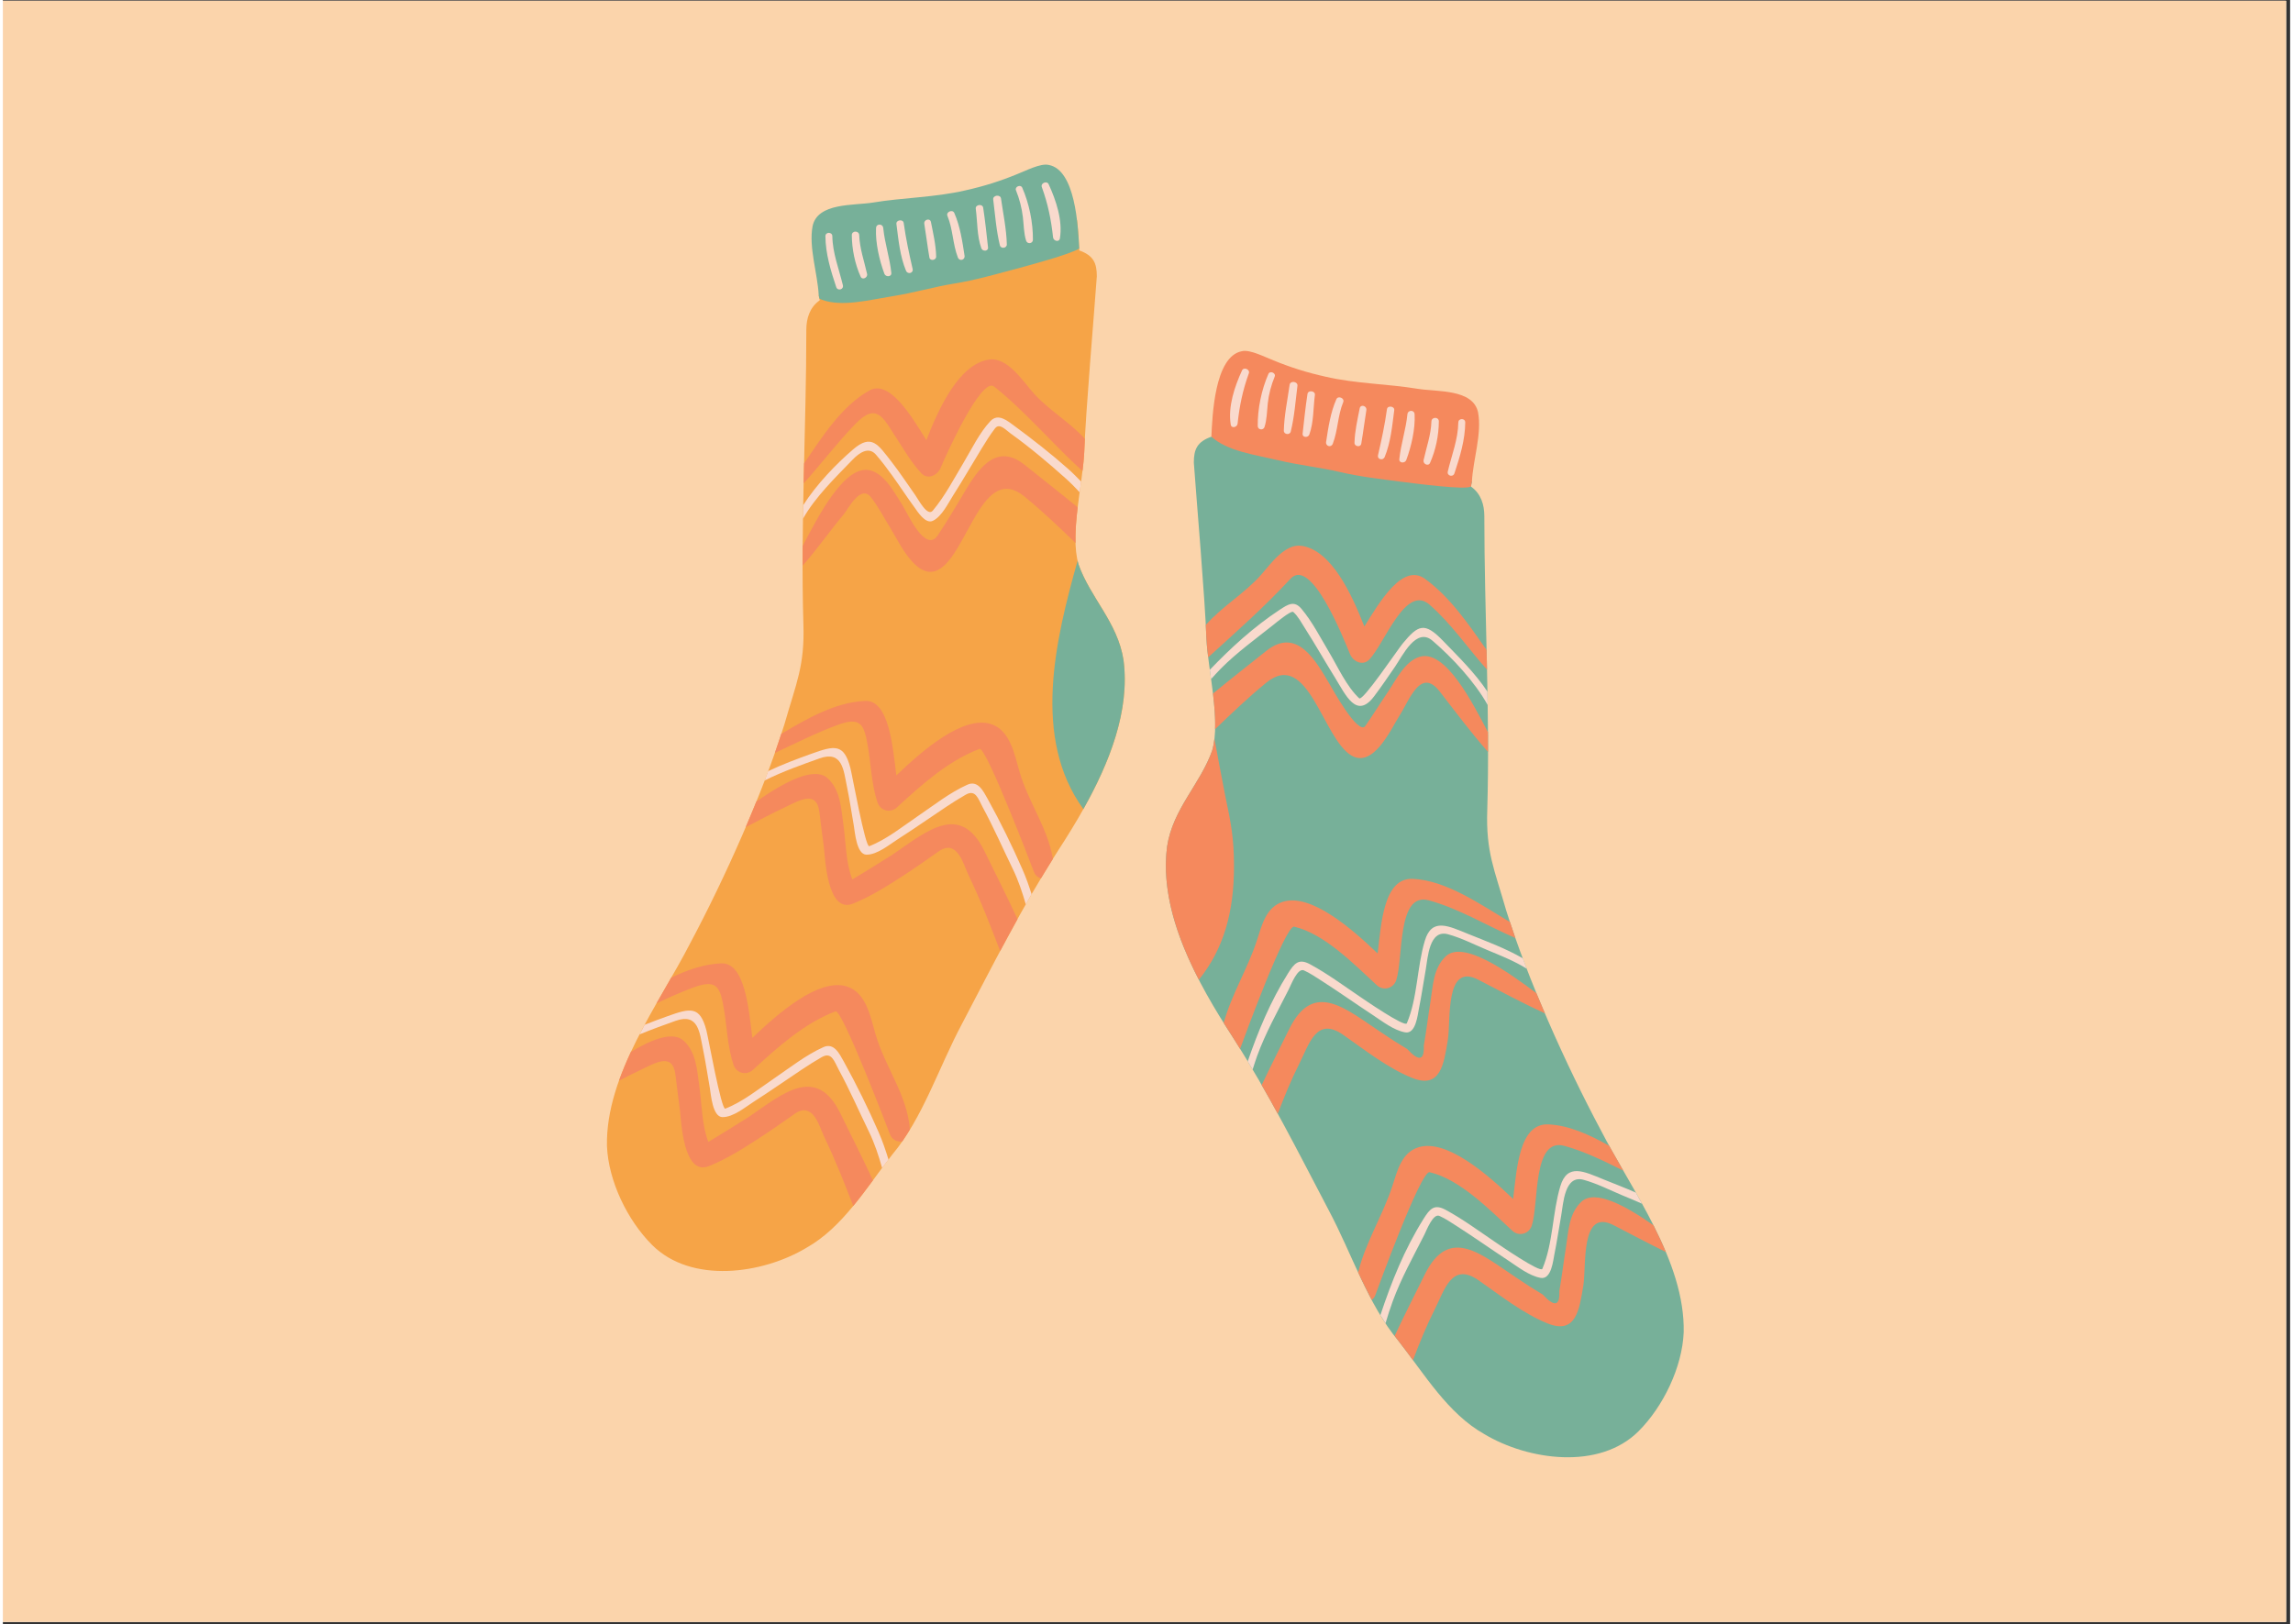 <svg xmlns="http://www.w3.org/2000/svg" xmlns:xlink="http://www.w3.org/1999/xlink" width="559" zoomAndPan="magnify" viewBox="0 0 419.25 297.75" height="396" preserveAspectRatio="xMidYMid meet" version="1.0"><rect x="0" y="0" width="419.25" height="297.75" fill="#333333" stroke="none"/><defs><clipPath id="id1"><path d="M 0 0.141 L 418.5 0.141 L 418.5 297.359 L 0 297.359 Z M 0 0.141 " clip-rule="nonzero"/></clipPath><clipPath id="id2"><path d="M 110.426 40 L 206 40 L 206 234 L 110.426 234 Z M 110.426 40 " clip-rule="nonzero"/></clipPath><clipPath id="id3"><path d="M 213.113 80 L 308.07 80 L 308.07 267.176 L 213.113 267.176 Z M 213.113 80 " clip-rule="nonzero"/></clipPath></defs><g clip-path="url(#id1)"><path fill="#fbd4ab" d="M 0 0.141 L 418.5 0.141 L 418.5 297.359 L 0 297.359 Z M 0 0.141 " fill-opacity="1" fill-rule="nonzero"/><path fill="#ffffff" d="M 0 0.141 L 418.5 0.141 L 418.5 297.359 L 0 297.359 Z M 0 0.141 " fill-opacity="1" fill-rule="nonzero"/><path fill="#fbd4ab" d="M 0 0.141 L 418.5 0.141 L 418.5 297.359 L 0 297.359 Z M 0 0.141 " fill-opacity="1" fill-rule="nonzero"/></g><g clip-path="url(#id2)"><path fill="#f6a447" d="M 149.539 54.125 L 149.727 55.059 C 147.859 56.363 147.27 58.434 147.27 60.484 C 147.27 78.352 146.199 96.488 146.734 114.359 C 147.004 122.094 145.398 125.293 143.266 132.762 C 139.266 145.562 132.332 161.035 125.93 173.035 C 120.328 183.969 110.457 197.039 110.727 210.109 C 110.988 216.508 114.457 223.711 118.992 228.242 C 126.195 235.445 139.262 233.586 147.266 228.785 C 153.934 225.047 158.203 217.84 163.004 211.707 C 168.605 205.039 171.539 195.703 175.809 187.703 C 181.406 177.035 186.742 166.367 193.41 155.965 C 199.812 146.094 207.016 133.293 205.414 121.027 C 204.348 114.094 199.281 109.559 197.148 103.422 C 195.547 97.824 197.945 88.754 198.215 82.887 C 198.48 75.418 199.984 58.129 200.52 50.664 C 200.52 48.238 199.918 46.848 197.305 45.914 C 197.242 44.664 197.16 42.59 196.887 40.352 L 149.539 54.125 " fill-opacity="1" fill-rule="nonzero"/></g><path fill="#77b099" d="M 197.148 103.422 C 197.086 103.219 197.047 103 197 102.789 C 192.887 117.41 188.613 135.332 198.055 148.34 C 202.777 139.938 206.629 130.328 205.414 121.027 C 204.348 114.094 199.281 109.559 197.148 103.422 " fill-opacity="1" fill-rule="nonzero"/><path fill="#77b099" d="M 191.711 30.242 C 190.219 29.867 187.418 31.359 185.926 31.922 C 182.754 33.227 179.77 34.16 176.41 34.906 C 170.812 36.211 165.027 36.211 159.43 37.145 C 155.883 37.707 149.355 37.145 148.422 41.438 C 147.676 45.355 149.355 50.207 149.539 54.125 L 149.664 54.738 C 149.828 54.812 149.984 54.906 150.156 54.969 C 153.871 56.301 158.652 55.016 163.16 54.289 C 166.895 53.711 170.551 52.613 174.402 51.984 C 178.254 51.359 181.68 50.359 185.387 49.379 C 188.102 48.641 195.516 46.668 197.289 45.57 C 197.094 41.566 196.609 31.148 191.711 30.242 " fill-opacity="1" fill-rule="nonzero"/><g clip-path="url(#id3)"><path fill="#77b099" d="M 221.516 80.066 C 218.902 81 218.301 82.387 218.301 84.812 C 218.836 92.281 220.34 109.57 220.605 117.035 C 220.875 122.902 223.273 131.973 221.672 137.574 C 219.539 143.707 214.473 148.242 213.406 155.176 C 211.805 167.445 219.008 180.246 225.406 190.113 C 232.078 200.516 237.41 211.184 243.012 221.855 C 247.281 229.855 250.215 239.188 255.816 245.855 C 260.617 251.992 264.887 259.195 271.551 262.934 C 279.555 267.734 292.625 269.594 299.828 262.395 C 304.359 257.859 307.828 250.656 308.094 244.258 C 308.363 231.188 298.492 218.117 292.891 207.184 C 286.488 195.184 279.551 179.715 275.555 166.914 C 273.418 159.445 271.816 156.242 272.086 148.508 C 272.617 130.641 271.551 112.5 271.551 94.633 C 271.551 92.582 270.957 90.512 269.094 89.207 L 269.277 88.273 L 221.516 80.066 " fill-opacity="1" fill-rule="nonzero"/></g><path fill="#f5895d" d="M 189.086 72.266 C 187.129 70.137 184.223 65.395 180.758 65.922 C 175.281 66.758 171.602 74.734 169.27 80.695 C 166.57 76.336 162.523 69.52 158.832 71.594 C 153.73 74.453 150.242 80.004 146.859 84.949 C 146.832 86.176 146.805 87.402 146.777 88.625 C 150.008 85.047 152.906 81.184 156.27 77.719 C 160.203 73.664 161.363 76.594 163.832 80.395 C 165.238 82.562 166.551 84.82 168.312 86.727 C 169.516 88.031 171.312 87.164 171.887 85.781 C 172.688 83.848 179.312 68.992 181.684 70.867 C 187.348 75.344 192.379 81.355 197.758 86.242 C 197.801 86.281 197.852 86.297 197.898 86.332 C 198.047 85.105 198.164 83.945 198.215 82.887 C 198.238 82.172 198.281 81.34 198.328 80.461 C 195.605 77.43 191.891 75.316 189.086 72.266 " fill-opacity="1" fill-rule="nonzero"/><path fill="#f5895d" d="M 187.273 85.219 C 181.625 80.676 178.152 87.012 175.633 91.281 C 174.266 93.594 172.867 95.867 171.391 98.113 C 169.098 101.605 165.734 93.926 164.938 92.699 C 163.562 90.586 161.773 87 159.059 86.254 C 154.336 84.953 149.375 94.805 146.602 100.098 C 146.594 101.305 146.598 102.508 146.598 103.715 C 149.266 100.688 151.531 97.391 154.129 94.301 C 154.879 93.41 157.219 88.707 159.129 91.18 C 160.531 92.992 161.637 95.152 162.844 97.098 C 164.297 99.438 167.602 106.734 171.621 104.379 C 176.898 101.289 179.566 84.758 187.246 91.027 C 190.52 93.699 193.578 96.617 196.617 99.555 C 196.555 97.504 196.738 95.266 197.012 93.016 C 193.785 90.344 190.469 87.789 187.273 85.219 " fill-opacity="1" fill-rule="nonzero"/><path fill="#f5895d" d="M 181.062 132.73 C 175.953 131.164 168.539 137.602 163.766 142.168 C 163.117 136.742 162.375 128.32 158.074 128.504 C 152.707 128.727 147.527 131.656 142.668 134.562 C 142.293 135.711 141.918 136.859 141.5 138.043 C 145.301 136.277 149.035 134.379 152.973 132.922 C 157.246 131.34 157.863 132.809 158.543 136.793 C 159.129 140.203 159.215 143.781 160.305 147.086 C 160.816 148.637 162.664 149.148 163.879 148.027 C 168.316 143.941 173.309 139.449 179.027 137.301 C 180.234 136.848 188.879 159.551 189.008 159.895 C 189.238 160.496 189.73 160.871 190.27 161.055 C 190.988 159.859 191.723 158.664 192.469 157.473 C 191.527 151.77 187.965 147.086 186.344 141.469 C 185.43 138.312 184.625 133.82 181.062 132.73 " fill-opacity="1" fill-rule="nonzero"/><path fill="#f5895d" d="M 163.125 156.652 C 162.629 156.992 155.723 161.273 155.703 161.223 C 154.52 158.262 154.512 154.344 154.07 151.223 C 153.645 148.207 153.539 144.922 151.238 142.734 C 148.711 140.332 142.977 143.562 138.113 146.949 C 137.48 148.52 136.82 150.094 136.148 151.668 C 138.523 150.441 140.871 149.168 143.301 148.031 C 145.977 146.773 149.141 144.777 149.668 148.871 C 149.938 150.988 150.18 153.109 150.469 155.223 C 150.727 157.105 151.023 167.621 155.836 165.668 C 159.219 164.293 162.238 162.359 165.301 160.371 C 167.406 159 169.457 157.543 171.516 156.102 C 174.961 153.691 176.09 158.555 176.934 160.301 C 179.152 164.887 180.98 169.629 182.801 174.367 C 183.844 172.414 184.898 170.465 185.977 168.52 C 184.031 164.285 181.918 160.133 179.926 156.055 C 175.512 147.027 169.402 152.344 163.125 156.652 " fill-opacity="1" fill-rule="nonzero"/><path fill="#f5895d" d="M 154.668 180.848 C 149.562 179.285 142.148 185.719 137.375 190.289 C 136.727 184.859 135.98 176.441 131.684 176.621 C 128.555 176.754 125.488 177.812 122.512 179.238 C 121.625 180.785 120.715 182.359 119.805 183.961 C 122.031 182.914 124.27 181.898 126.582 181.043 C 130.855 179.461 131.473 180.93 132.152 184.914 C 132.734 188.324 132.824 191.902 133.914 195.203 C 134.426 196.758 136.273 197.266 137.488 196.148 C 141.926 192.062 146.918 187.57 152.637 185.422 C 153.844 184.969 162.484 207.668 162.617 208.016 C 162.984 208.965 163.973 209.395 164.836 209.293 C 165.336 208.574 165.801 207.828 166.258 207.074 C 165.758 200.68 161.711 195.684 159.949 189.59 C 159.039 186.434 158.234 181.941 154.668 180.848 " fill-opacity="1" fill-rule="nonzero"/><path fill="#f5895d" d="M 136.734 204.773 C 136.238 205.109 129.332 209.395 129.312 209.344 C 128.129 206.379 128.121 202.465 127.68 199.34 C 127.25 196.324 127.148 193.039 124.848 190.855 C 122.895 188.996 119.027 190.504 115.125 192.848 C 114.309 194.598 113.566 196.363 112.934 198.141 C 114.246 197.457 115.562 196.781 116.906 196.152 C 119.586 194.895 122.746 192.898 123.273 196.992 C 123.547 199.109 123.789 201.227 124.078 203.34 C 124.336 205.227 124.633 215.738 129.441 213.789 C 132.828 212.414 135.848 210.48 138.906 208.488 C 141.012 207.121 143.066 205.66 145.125 204.219 C 148.57 201.812 149.695 206.676 150.539 208.422 C 152.543 212.559 154.223 216.824 155.875 221.098 C 157.117 219.582 158.305 218 159.48 216.41 C 157.566 212.254 155.488 208.18 153.531 204.172 C 149.121 195.145 143.012 200.465 136.734 204.773 " fill-opacity="1" fill-rule="nonzero"/><path fill="#f5895d" d="M 245.066 86.539 C 248.867 87.426 252.414 87.805 256.215 88.312 C 259.254 88.691 268.012 89.852 269.094 89.207 L 269.277 88.273 C 269.465 84.355 271.145 79.504 270.398 75.586 C 269.465 71.293 262.934 71.855 259.391 71.293 C 253.793 70.363 248.008 70.363 242.41 69.055 C 239.051 68.309 236.062 67.375 232.895 66.07 C 231.398 65.512 228.602 64.02 227.109 64.391 C 222.074 65.328 221.699 76.332 221.516 80.066 C 224.438 82.711 229.352 83.344 233.793 84.387 C 237.469 85.273 241.27 85.656 245.066 86.539 " fill-opacity="1" fill-rule="nonzero"/><path fill="#f5895d" d="M 220.922 120.484 C 220.969 120.445 221.02 120.434 221.066 120.395 C 226.176 115.75 231.336 111.199 236.008 106.121 C 239.801 102 245.656 116.844 246.934 119.934 C 247.512 121.316 249.305 122.18 250.512 120.875 C 253.344 117.809 257.141 107.074 261.496 110.855 C 265.496 114.332 268.516 118.836 272.043 122.777 C 272.016 121.57 271.988 120.363 271.961 119.152 C 268.637 114.441 265.352 109.539 260.688 106.133 C 256.594 103.145 252.387 110.312 249.559 114.863 C 247.227 108.902 243.547 100.906 238.066 100.074 C 235.004 99.609 232.352 103.438 230.637 105.379 C 227.641 108.781 223.461 111.191 220.492 114.582 C 220.539 115.473 220.582 116.312 220.605 117.035 C 220.656 118.094 220.773 119.258 220.922 120.484 " fill-opacity="1" fill-rule="nonzero"/><path fill="#f5895d" d="M 259.766 120.398 C 257.008 121.156 255.32 124.73 253.883 126.844 C 252.477 128.914 251.168 131.039 249.738 133.094 C 248.438 134.961 243.551 126.039 243.188 125.426 C 240.664 121.156 237.191 114.82 231.543 119.367 C 228.352 121.934 225.035 124.488 221.809 127.16 C 222.078 129.41 222.266 131.648 222.199 133.699 C 225.242 130.762 228.305 127.844 231.574 125.172 C 239.254 118.902 241.922 135.438 247.195 138.523 C 251.242 140.895 254.488 133.566 255.977 131.242 C 257.867 128.293 259.871 122.262 263.398 126.812 C 266.281 130.531 269.109 134.328 272.223 137.859 C 272.223 136.652 272.227 135.449 272.219 134.242 C 269.441 128.949 264.484 119.102 259.766 120.398 " fill-opacity="1" fill-rule="nonzero"/><path fill="#f5895d" d="M 236.691 169.898 C 242.262 171.191 247.754 176.871 251.836 180.625 C 253.051 181.746 254.902 181.238 255.41 179.684 C 256.734 175.664 255.52 163.473 261.375 165.07 C 266.922 166.586 271.973 169.699 277.242 171.984 C 276.895 170.988 276.586 170.031 276.266 169.062 C 270.797 165.801 264.562 161.391 258.434 161.133 C 253.098 160.906 252.668 169.195 251.992 174.805 C 247.223 170.234 239.777 163.754 234.656 165.324 C 231.543 166.277 230.766 169.617 229.859 172.426 C 228.195 177.543 225.188 182.359 223.777 187.547 C 224.324 188.418 224.867 189.281 225.41 190.113 C 225.875 190.844 226.32 191.574 226.777 192.309 C 227.578 190.137 235.113 169.535 236.691 169.898 " fill-opacity="1" fill-rule="nonzero"/><path fill="#f5895d" d="M 264.852 190.719 C 265.461 187.066 264.258 176.43 270.418 179.617 C 274.469 181.715 278.52 183.887 282.668 185.805 C 282.137 184.562 281.605 183.324 281.098 182.09 C 275.879 178.176 267.652 172.312 264.48 175.332 C 262.152 177.547 262.141 180.785 261.648 183.816 C 261.223 186.449 260.914 189.094 260.453 191.719 C 260.578 194.457 259.566 194.66 257.414 192.332 C 255.777 191.352 254.168 190.324 252.594 189.246 C 246.227 185.043 240.273 179.562 235.793 188.652 C 234.133 192.02 232.395 195.449 230.738 198.934 C 231.746 200.688 232.727 202.445 233.691 204.207 C 234.863 201.109 236.109 198.039 237.613 195.062 C 239.449 191.43 240.758 186.285 245.695 189.738 C 249.633 192.496 253.797 195.793 258.273 197.609 C 263.555 199.754 264.129 195.031 264.852 190.719 " fill-opacity="1" fill-rule="nonzero"/><path fill="#f5895d" d="M 261.527 214.914 C 267.102 216.207 272.594 221.883 276.676 225.641 C 277.891 226.758 279.738 226.25 280.25 224.695 C 281.574 220.68 280.359 208.488 286.215 210.086 C 289.965 211.113 293.492 212.871 297.008 214.609 C 296.121 213.07 295.258 211.555 294.438 210.074 C 290.809 208.02 287.02 206.305 283.273 206.148 C 277.934 205.922 277.508 214.211 276.828 219.82 C 272.059 215.25 264.613 208.77 259.492 210.34 C 256.383 211.293 255.605 214.633 254.695 217.441 C 252.957 222.797 249.734 227.824 248.422 233.289 C 249.219 235.004 250.043 236.688 250.91 238.324 C 251.176 238.117 251.41 237.859 251.547 237.508 C 251.762 236.953 259.887 214.531 261.527 214.914 " fill-opacity="1" fill-rule="nonzero"/><path fill="#f5895d" d="M 302.547 224.637 C 297.66 221.219 291.863 217.926 289.32 220.344 C 286.992 222.559 286.98 225.797 286.488 228.832 C 286.062 231.465 285.754 234.109 285.293 236.734 C 285.418 239.469 284.406 239.672 282.254 237.344 C 280.617 236.367 279.008 235.336 277.434 234.262 C 271.066 230.055 265.109 224.574 260.633 233.664 C 258.816 237.348 256.898 241.102 255.109 244.922 C 255.348 245.23 255.566 245.562 255.816 245.855 C 256.715 247 257.59 248.188 258.469 249.379 C 259.66 246.227 260.926 243.102 262.453 240.074 C 264.285 236.441 265.598 231.301 270.531 234.754 C 274.473 237.508 278.633 240.809 283.113 242.625 C 288.395 244.77 288.969 240.047 289.691 235.734 C 290.301 232.082 289.098 221.445 295.254 224.633 C 298.43 226.273 301.605 227.969 304.828 229.547 C 304.133 227.895 303.363 226.258 302.547 224.637 " fill-opacity="1" fill-rule="nonzero"/><path fill="#f5895d" d="M 224.051 145.867 C 223.43 142.754 222.445 137.418 222.082 135.43 C 221.992 136.184 221.863 136.906 221.672 137.574 C 219.539 143.707 214.469 148.242 213.402 155.176 C 212.324 163.438 215.246 171.938 219.223 179.629 C 223.777 173.969 225.664 167.238 225.664 158.801 C 225.664 153.629 225.086 150.785 224.051 145.867 " fill-opacity="1" fill-rule="nonzero"/><path fill="#f9dacd" d="M 195.273 85.98 C 192.16 83.211 188.789 80.578 185.438 78.109 C 184.066 77.102 182.426 75.703 181.008 77.211 C 179.012 79.34 177.633 82.246 176.148 84.73 C 174.363 87.719 172.691 90.938 170.453 93.617 C 169.469 94.797 167.863 91.648 167.23 90.762 C 165.785 88.73 164.422 86.633 162.887 84.664 C 160.418 81.504 159.258 79.465 155.852 82.391 C 152.719 85.082 149.137 88.801 146.699 92.621 C 146.684 93.453 146.672 94.281 146.656 95.109 C 148.914 91.098 152.633 87.512 155.77 84.262 C 156.953 83.035 158.688 81.793 160.035 83.359 C 161.102 84.598 162.086 85.891 163.039 87.223 C 164.395 89.109 165.664 91.059 167.035 92.938 C 167.66 93.797 169.098 96.156 170.484 95.477 C 172.141 94.664 173.289 92.219 174.223 90.762 C 176.012 87.957 177.668 85.062 179.41 82.227 C 180.176 80.98 180.945 79.719 181.844 78.559 C 182.68 77.477 183.766 78.789 184.664 79.434 C 188.184 81.957 191.625 84.859 194.855 87.75 C 195.734 88.539 196.562 89.383 197.367 90.246 C 197.461 89.586 197.551 88.934 197.641 88.289 C 196.871 87.496 196.102 86.711 195.273 85.98 " fill-opacity="1" fill-rule="nonzero"/><path fill="#f9dacd" d="M 180.539 146.523 C 179.707 145.027 178.73 142.992 176.781 143.871 C 173.555 145.324 170.641 147.641 167.727 149.617 C 164.914 151.527 162.004 153.898 158.809 155.141 C 158.078 155.426 155.703 142.168 155.344 140.789 C 154.168 136.293 152.445 136.672 148.223 138.188 C 145.691 139.098 142.918 140.125 140.277 141.379 C 140.066 141.953 139.863 142.516 139.641 143.09 C 142.902 141.449 146.496 140.191 149.68 139.051 C 153.902 137.539 154.098 141.234 154.707 144.168 C 155.207 146.562 155.555 148.988 155.98 151.398 C 156.172 152.484 156.461 156.688 158.301 156.699 C 160.281 156.711 162.484 154.852 164.051 153.855 C 167.043 151.945 169.945 149.891 172.906 147.93 C 174.078 147.152 175.262 146.398 176.48 145.703 C 178.332 144.648 178.773 146.48 179.609 148.016 C 181.613 151.703 183.297 155.582 185.133 159.352 C 186.133 161.41 186.859 163.59 187.5 165.809 C 187.852 165.188 188.199 164.562 188.559 163.941 C 188.078 162.406 187.543 160.891 186.898 159.418 C 184.988 155.062 182.848 150.684 180.539 146.523 " fill-opacity="1" fill-rule="nonzero"/><path fill="#f9dacd" d="M 154.148 194.645 C 153.316 193.145 152.34 191.113 150.391 191.988 C 147.164 193.445 144.25 195.758 141.336 197.738 C 138.523 199.648 135.613 202.02 132.414 203.262 C 131.688 203.543 129.312 190.289 128.953 188.91 C 127.777 184.414 126.051 184.793 121.832 186.309 C 120.48 186.793 119.062 187.316 117.633 187.883 C 117.316 188.469 117.012 189.055 116.707 189.648 C 118.938 188.723 121.203 187.918 123.289 187.168 C 127.512 185.656 127.707 189.355 128.316 192.285 C 128.812 194.684 129.164 197.109 129.59 199.516 C 129.781 200.605 130.07 204.809 131.91 204.816 C 133.891 204.828 136.094 202.973 137.656 201.973 C 140.652 200.062 143.555 198.012 146.516 196.047 C 147.688 195.273 148.871 194.516 150.09 193.82 C 151.941 192.77 152.383 194.598 153.219 196.137 C 155.223 199.824 156.906 203.699 158.742 207.473 C 159.773 209.59 160.512 211.84 161.164 214.129 C 161.551 213.609 161.941 213.102 162.332 212.594 C 161.809 210.875 161.227 209.18 160.508 207.539 C 158.598 203.18 156.453 198.805 154.148 194.645 " fill-opacity="1" fill-rule="nonzero"/><path fill="#f9dacd" d="M 153.973 52.297 C 153.254 49.289 152.09 46.438 152.039 43.301 C 152.027 42.488 150.762 42.484 150.77 43.305 C 150.793 46.5 151.746 49.625 152.75 52.633 C 153.008 53.406 154.16 53.094 153.973 52.297 " fill-opacity="1" fill-rule="nonzero"/><path fill="#f9dacd" d="M 192.5 43.531 C 192.57 44.191 193.625 44.473 193.754 43.703 C 194.289 40.414 193.047 36.73 191.688 33.773 C 191.363 33.07 190.172 33.574 190.438 34.301 C 191.566 37.41 192.145 40.254 192.5 43.531 " fill-opacity="1" fill-rule="nonzero"/><path fill="#f9dacd" d="M 158.406 50.219 C 157.879 47.832 157.055 45.598 156.969 43.117 C 156.941 42.246 155.605 42.238 155.609 43.117 C 155.629 45.688 156.176 48.367 157.223 50.719 C 157.535 51.422 158.559 50.902 158.406 50.219 " fill-opacity="1" fill-rule="nonzero"/><path fill="#f9dacd" d="M 162.852 50.023 C 162.566 47.258 161.645 44.594 161.371 41.812 C 161.289 40.973 160.094 40.949 160.051 41.812 C 159.91 44.48 160.656 47.707 161.578 50.191 C 161.812 50.832 162.934 50.797 162.852 50.023 " fill-opacity="1" fill-rule="nonzero"/><path fill="#f9dacd" d="M 165.539 49.629 C 165.84 50.363 166.941 50.109 166.754 49.293 C 166.109 46.488 165.512 43.742 165.121 40.883 C 165.02 40.125 163.688 40.305 163.785 41.066 C 164.156 43.922 164.426 46.945 165.539 49.629 " fill-opacity="1" fill-rule="nonzero"/><path fill="#f9dacd" d="M 169.828 47.203 C 169.949 47.914 171.086 47.734 171.07 47.035 C 171.023 44.906 170.527 42.793 170.113 40.711 C 169.953 39.902 168.762 40.254 168.895 41.047 C 169.234 43.094 169.473 45.16 169.828 47.203 " fill-opacity="1" fill-rule="nonzero"/><path fill="#f9dacd" d="M 175.047 47.203 C 175.344 47.977 176.402 47.676 176.273 46.867 C 175.867 44.234 175.469 41.488 174.391 39.039 C 174.074 38.332 172.836 38.852 173.133 39.57 C 174.152 42.031 174.098 44.742 175.047 47.203 " fill-opacity="1" fill-rule="nonzero"/><path fill="#f9dacd" d="M 179.352 45.523 C 179.57 46.145 180.664 46.098 180.578 45.355 C 180.309 42.934 180.059 40.492 179.688 38.082 C 179.57 37.312 178.223 37.492 178.328 38.266 C 178.648 40.656 178.531 43.23 179.352 45.523 " fill-opacity="1" fill-rule="nonzero"/><path fill="#f9dacd" d="M 182.75 44.969 C 182.922 45.68 184.043 45.527 184.023 44.797 C 183.953 41.996 183.348 39.164 182.957 36.395 C 182.844 35.586 181.422 35.773 181.527 36.586 C 181.879 39.363 182.078 42.25 182.75 44.969 " fill-opacity="1" fill-rule="nonzero"/><path fill="#f9dacd" d="M 186.965 39.812 C 187.141 41.25 187.121 42.742 187.559 44.125 C 187.773 44.809 188.797 44.688 188.805 43.957 C 188.832 40.801 188.113 37.285 186.844 34.402 C 186.559 33.754 185.43 34.23 185.699 34.887 C 186.344 36.484 186.758 38.102 186.965 39.812 " fill-opacity="1" fill-rule="nonzero"/><path fill="#f9dacd" d="M 236.531 112.203 C 237.426 112.996 238.051 114.219 238.688 115.211 C 240.598 118.199 242.344 121.289 244.215 124.301 C 246.129 127.391 248.098 131.918 251.305 127.719 C 252.66 125.941 253.898 124.086 255.168 122.25 C 256.543 120.258 259.062 114.906 262.047 117.465 C 265.598 120.504 269.793 124.984 272.16 129.25 C 272.148 128.438 272.133 127.621 272.121 126.809 C 269.863 123.387 266.707 120.324 263.977 117.488 C 260.605 113.988 259.43 114.531 256.57 118.004 C 255.621 119.152 249.258 128.633 248.617 128.031 C 246.27 125.828 244.711 122.285 243.082 119.559 C 241.5 116.91 240.031 114.016 238.047 111.641 C 236.719 110.047 235.586 110.777 234.012 111.816 C 229.211 114.988 225.109 118.766 221.23 122.801 C 221.305 123.359 221.383 123.926 221.465 124.5 C 222.047 123.859 222.629 123.219 223.234 122.602 C 226.156 119.645 229.707 117.086 232.961 114.496 C 233.18 114.324 236.137 111.848 236.531 112.203 " fill-opacity="1" fill-rule="nonzero"/><path fill="#f9dacd" d="M 259.566 184.898 C 260.043 182.555 260.375 180.18 260.801 177.828 C 261.191 175.688 261.391 170.328 264.906 171.293 C 267.367 171.973 269.66 173.156 272.008 174.141 C 274.473 175.176 277.035 176.172 279.316 177.598 C 279.07 176.957 278.836 176.332 278.602 175.699 C 275.441 173.863 271.848 172.547 268.582 171.227 C 265 169.785 261.93 168.176 260.641 172.48 C 259.18 177.352 259.328 182.941 257.344 187.613 C 257 188.426 249.359 183.148 248.637 182.66 C 245.672 180.652 242.758 178.492 239.602 176.789 C 237.523 175.668 236.723 176.609 235.555 178.473 C 232.344 183.598 230.098 189.02 228.184 194.586 C 228.484 195.09 228.781 195.598 229.078 196.098 C 229.348 195.258 229.609 194.414 229.91 193.582 C 231.422 189.422 233.703 185.344 235.699 181.395 C 236.129 180.547 237.316 177.391 238.484 177.914 C 239.598 178.414 240.633 179.129 241.66 179.781 C 244.84 181.809 247.91 184 251.062 186.066 C 252.82 187.219 254.902 188.887 257.031 189.273 C 259.004 189.633 259.324 186.07 259.566 184.898 " fill-opacity="1" fill-rule="nonzero"/><path fill="#f9dacd" d="M 299.32 218.652 C 297.344 217.781 295.324 217.012 293.422 216.242 C 289.84 214.797 286.77 213.191 285.477 217.492 C 284.016 222.363 284.168 227.957 282.184 232.629 C 281.836 233.441 274.199 228.16 273.477 227.676 C 270.512 225.668 267.598 223.508 264.441 221.805 C 262.363 220.684 261.562 221.625 260.395 223.488 C 256.891 229.082 254.523 235.023 252.496 241.125 C 252.801 241.629 253.117 242.125 253.438 242.613 C 253.84 241.266 254.266 239.926 254.75 238.598 C 256.262 234.438 258.539 230.355 260.539 226.41 C 260.965 225.562 262.152 222.406 263.324 222.93 C 264.438 223.43 265.473 224.145 266.5 224.797 C 269.676 226.824 272.75 229.016 275.902 231.082 C 277.66 232.234 279.742 233.902 281.867 234.289 C 283.844 234.648 284.164 231.086 284.402 229.914 C 284.883 227.57 285.215 225.195 285.641 222.844 C 286.031 220.703 286.227 215.344 289.746 216.309 C 292.207 216.988 294.496 218.168 296.848 219.156 C 298.039 219.656 299.258 220.152 300.453 220.688 C 300.078 220.004 299.703 219.324 299.32 218.652 " fill-opacity="1" fill-rule="nonzero"/><path fill="#f9dacd" d="M 266.07 86.785 C 267.07 83.777 268.027 80.648 268.051 77.453 C 268.059 76.633 266.797 76.637 266.781 77.453 C 266.73 80.586 265.566 83.438 264.852 86.445 C 264.66 87.246 265.812 87.555 266.07 86.785 " fill-opacity="1" fill-rule="nonzero"/><path fill="#f9dacd" d="M 226.32 77.684 C 226.676 74.406 227.254 71.559 228.383 68.449 C 228.648 67.723 227.453 67.219 227.133 67.922 C 225.773 70.879 224.531 74.562 225.066 77.852 C 225.191 78.617 226.25 78.336 226.32 77.684 " fill-opacity="1" fill-rule="nonzero"/><path fill="#f9dacd" d="M 261.598 84.867 C 262.641 82.52 263.195 79.836 263.211 77.266 C 263.215 76.391 261.883 76.395 261.852 77.266 C 261.766 79.746 260.941 81.98 260.414 84.371 C 260.262 85.055 261.285 85.57 261.598 84.867 " fill-opacity="1" fill-rule="nonzero"/><path fill="#f9dacd" d="M 257.242 84.344 C 258.168 81.855 258.91 78.629 258.77 75.961 C 258.723 75.098 257.531 75.125 257.449 75.961 C 257.176 78.742 256.254 81.406 255.969 84.168 C 255.887 84.949 257.008 84.98 257.242 84.344 " fill-opacity="1" fill-rule="nonzero"/><path fill="#f9dacd" d="M 253.285 83.777 C 254.395 81.094 254.664 78.074 255.035 75.215 C 255.137 74.453 253.801 74.273 253.699 75.031 C 253.305 77.891 252.711 80.637 252.066 83.441 C 251.883 84.254 252.98 84.512 253.285 83.777 " fill-opacity="1" fill-rule="nonzero"/><path fill="#f9dacd" d="M 248.992 81.352 C 249.348 79.309 249.586 77.242 249.926 75.195 C 250.059 74.406 248.867 74.051 248.707 74.859 C 248.297 76.941 247.801 79.055 247.75 81.184 C 247.734 81.887 248.871 82.066 248.992 81.352 " fill-opacity="1" fill-rule="nonzero"/><path fill="#f9dacd" d="M 243.773 81.355 C 244.723 78.895 244.668 76.184 245.688 73.719 C 245.984 73 244.746 72.48 244.43 73.188 C 243.348 75.637 242.953 78.383 242.547 81.016 C 242.418 81.824 243.477 82.129 243.773 81.355 " fill-opacity="1" fill-rule="nonzero"/><path fill="#f9dacd" d="M 239.473 79.672 C 240.293 77.379 240.176 74.805 240.492 72.414 C 240.598 71.641 239.25 71.465 239.133 72.23 C 238.762 74.641 238.512 77.082 238.242 79.504 C 238.156 80.25 239.246 80.293 239.473 79.672 " fill-opacity="1" fill-rule="nonzero"/><path fill="#f9dacd" d="M 236.07 79.117 C 236.742 76.402 236.941 73.512 237.293 70.738 C 237.395 69.926 235.977 69.734 235.863 70.543 C 235.473 73.312 234.867 76.145 234.797 78.945 C 234.777 79.68 235.895 79.828 236.07 79.117 " fill-opacity="1" fill-rule="nonzero"/><path fill="#f9dacd" d="M 231.262 78.273 C 231.699 76.895 231.703 75.395 231.855 73.961 C 232.039 72.258 232.48 70.625 233.125 69.039 C 233.391 68.379 232.262 67.906 231.973 68.555 C 230.707 71.434 229.984 74.949 230.016 78.105 C 230.023 78.836 231.051 78.953 231.262 78.273 " fill-opacity="1" fill-rule="nonzero"/></svg>